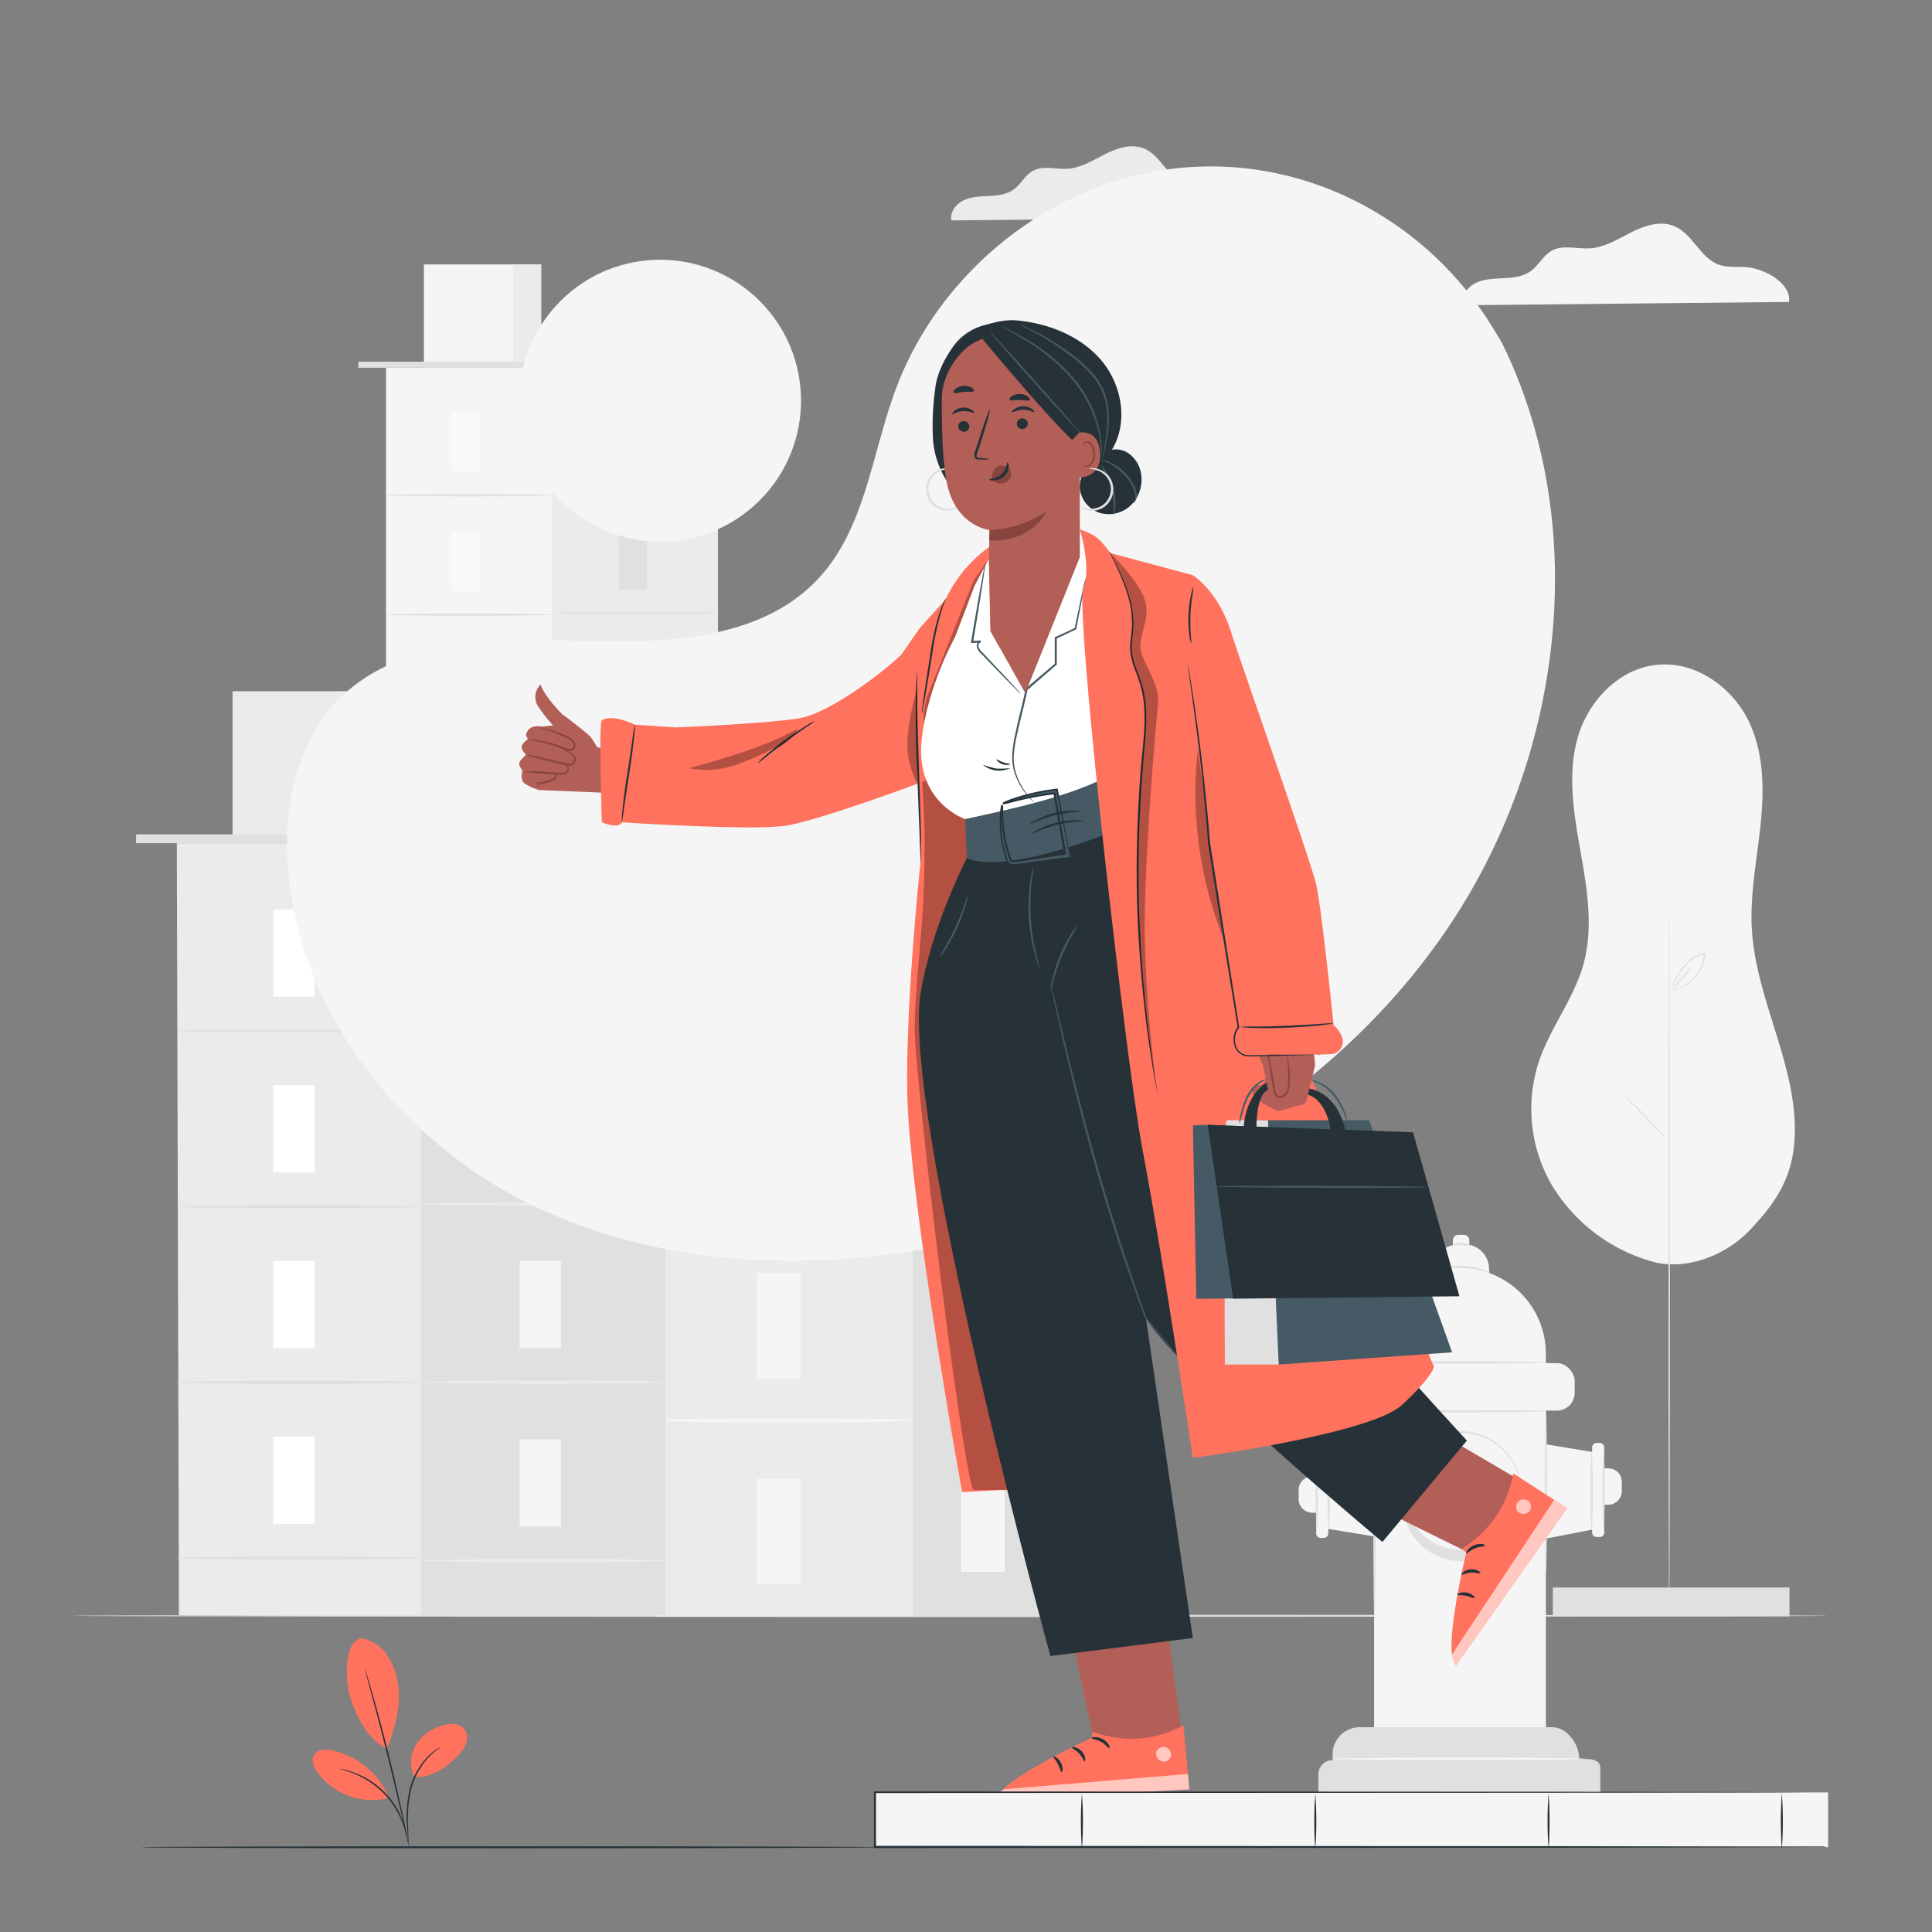 <svg xmlns="http://www.w3.org/2000/svg" viewBox="0 0 500 500"><rect x="0" y="0" width="500" height="500" fill="#808080" stroke="none"/><g id="background-complete"><path d="M382.61,125.31c.38-2.74-3.48-5-6.38-5.22a16.56,16.56,0,0,1-4.12-.35c-2.84-1-4-4.66-6.74-5.83-2.07-.87-4.45-.09-6.46.92s-4,2.28-6.23,2.42c-1.95.13-4.07-.6-5.77.36-1.27.71-1.94,2.17-3.11,3a7.41,7.41,0,0,1-4.06,1.11,11.31,11.31,0,0,0-4.19.68,3.3,3.3,0,0,0-2.1,3.36Z" style="fill:#ebebeb"></path><path d="M323.13,56.28c.58-4.27-5.45-7.79-10-8.16-2.16-.17-4.41.16-6.46-.56-4.44-1.54-6.21-7.28-10.54-9.11-3.24-1.36-7-.15-10.11,1.43s-6.25,3.57-9.75,3.8c-3.06.19-6.37-.94-9,.55-2,1.11-3,3.4-4.86,4.76s-4.14,1.6-6.36,1.72-4.53.14-6.56,1.07-3.7,3.07-3.28,5.26Z" style="fill:#ebebeb"></path><path d="M463,78.14c.64-4.69-6-8.56-11-9-2.38-.19-4.84.17-7.1-.61-4.87-1.7-6.82-8-11.58-10-3.56-1.5-7.65-.17-11.1,1.57s-6.86,3.92-10.71,4.17c-3.36.21-7-1-9.93.61-2.18,1.22-3.33,3.73-5.34,5.22s-4.54,1.76-7,1.89-5,.16-7.2,1.18S378,76.57,378.46,79Z" style="fill:#f5f5f5"></path><path d="M428.52,326.73a44.25,44.25,0,0,1-27.13-20.41,39.28,39.28,0,0,1-2.84-32.43c3-8.25,8.67-15.51,11.12-23.9,2.78-9.53,1.12-19.64-.59-29.38s-3.47-19.82-.86-29.4S419,172.66,429.57,172c9.78-.64,18.82,6.14,22.9,14.46s4.11,17.88,3.16,27-2.81,18.22-2.23,27.36c1.18,18.51,12.28,35.94,11,54.44-.68,9.63-4.67,15.8-11.5,23.05-5.9,6.24-15.69,10.35-24.36,8.44" style="fill:#f5f5f5"></path><path d="M432,418.44c-.1,0-.19-41-.19-91.57s.09-91.59.19-91.59.19,41,.19,91.59S432.08,418.44,432,418.44Z" style="fill:#e0e0e0"></path><path d="M431.45,294.73a14.31,14.31,0,0,1-1.69-1.49c-1-1-2.38-2.3-3.82-3.84s-2.77-2.9-3.73-3.9a14.28,14.28,0,0,1-1.5-1.66,13.41,13.41,0,0,1,1.69,1.49c1,.95,2.38,2.3,3.82,3.84s2.77,2.9,3.73,3.9A13.35,13.35,0,0,1,431.45,294.73Z" style="fill:#e0e0e0"></path><rect x="401.87" y="410.84" width="61.25" height="7.48" style="fill:#e0e0e0"></rect><path d="M432.55,256.36a12.22,12.22,0,0,0,3.74-1.56,10.32,10.32,0,0,0,4.64-7.8v-.16l.22.18a8,8,0,0,0-4.51,2.47,17.55,17.55,0,0,0-2.52,3.38c-.6,1-1,1.9-1.31,2.5a5,5,0,0,1-.47.93,5,5,0,0,1,.34-1,23.73,23.73,0,0,1,1.21-2.57,16.34,16.34,0,0,1,2.5-3.47,8.28,8.28,0,0,1,4.7-2.61l.23,0,0,.21V247a10.41,10.41,0,0,1-4.86,8,9.63,9.63,0,0,1-2.78,1.18,7.49,7.49,0,0,1-.82.15A1.25,1.25,0,0,1,432.55,256.36Z" style="fill:#e0e0e0"></path><path d="M432.55,256.36a25,25,0,0,1,2.57-3.19,23.42,23.42,0,0,1,2.85-3,23.37,23.37,0,0,1-2.56,3.19A23.87,23.87,0,0,1,432.55,256.36Z" style="fill:#e0e0e0"></path><path d="M473.11,418.17c0,.15-101.76.26-227.27.26s-227.29-.11-227.29-.26,101.74-.26,227.29-.26S473.11,418,473.11,418.17Z" style="fill:#e0e0e0"></path><polygon points="400.07 373.79 412.45 375.82 412.45 395.79 400.07 398.19 400.07 373.79" style="fill:#f5f5f5"></polygon><path d="M413.19,373.43H414a1.18,1.18,0,0,1,1.18,1.18v22a1.17,1.17,0,0,1-1.17,1.17h-.79a1.18,1.18,0,0,1-1.18-1.18v-22a1.17,1.17,0,0,1,1.17-1.17Z" style="fill:#f5f5f5"></path><path d="M414.52,380h1.69a3.52,3.52,0,0,1,3.52,3.52v2.38a3.52,3.52,0,0,1-3.52,3.52h-1.69a0,0,0,0,1,0,0V380a0,0,0,0,1,0,0Z" style="fill:#f5f5f5"></path><path d="M411.92,395.87c-.17,0-.31-4.48-.31-10s.14-10,.31-10,.31,4.47.31,10S412.09,395.87,411.92,395.87Z" style="fill:#e0e0e0"></path><path d="M415,396c-.17,0-.31-4.48-.31-10s.14-10,.31-10,.3,4.48.3,10S415.16,396,415,396Z" style="fill:#e0e0e0"></path><path d="M355.62,451.7V350.35a22.22,22.22,0,0,1,22.22-22.22h0a22.22,22.22,0,0,1,22.23,22.22V451.7Z" style="fill:#f5f5f5"></path><rect x="348.62" y="352.77" width="58.9" height="12.29" rx="4.59" style="fill:#f5f5f5"></rect><path d="M371,329.73l0-.88a6.37,6.37,0,0,1,6-6.73l1.73-.08a6.37,6.37,0,0,1,6.63,6.09l.08,1.52Z" style="fill:#f5f5f5"></path><path d="M377.47,319.57h1.35a1.44,1.44,0,0,1,1.44,1.44v2.12a0,0,0,0,1,0,0H376a0,0,0,0,1,0,0V321A1.44,1.44,0,0,1,377.47,319.57Z" style="fill:#f5f5f5"></path><path d="M400.07,352.58c0,.17-9.93.31-22.18.31s-22.18-.14-22.18-.31,9.93-.31,22.18-.31S400.07,352.41,400.07,352.58Z" style="fill:#e0e0e0"></path><path d="M371.6,330.56c0,.09-1.28.62-3.27,1.7a22.62,22.62,0,0,0-6.83,5.5,19.58,19.58,0,0,0-3.64,7.93c-.48,2.21-.38,3.64-.49,3.64a2.82,2.82,0,0,1-.13-1,12.64,12.64,0,0,1,.19-2.73,18.45,18.45,0,0,1,3.59-8.23,20.66,20.66,0,0,1,7.11-5.5,23,23,0,0,1,2.51-1.05A3,3,0,0,1,371.6,330.56Z" style="fill:#fafafa"></path><path d="M385.36,329.27c-.06.22-3.21-1-7.26-1.12s-7.2,1.28-7.26,1.06a6.11,6.11,0,0,1,2-.88,16.59,16.59,0,0,1,5.25-.79,18.18,18.18,0,0,1,5.24.86A6.54,6.54,0,0,1,385.36,329.27Z" style="fill:#e0e0e0"></path><path d="M380.7,322.43a16.63,16.63,0,0,1-2.39-.16c-1.29,0-2.33.21-2.39,0s1-.7,2.41-.66S380.77,322.28,380.7,322.43Z" style="fill:#e0e0e0"></path><path d="M393.6,388.65a15.36,15.36,0,1,1-15.35-15.35A15.35,15.35,0,0,1,393.6,388.65Z" style="fill:#e0e0e0"></path><circle cx="378.25" cy="385.99" r="15.36" transform="translate(-43.24 724.23) rotate(-84.33)" style="fill:#f5f5f5"></circle><path d="M393.6,386a27.19,27.19,0,0,0-.59-3.72,15.39,15.39,0,0,0-5.6-8.31,15,15,0,0,0-6.38-2.8,15.2,15.2,0,0,0-7.92.67,15.15,15.15,0,0,0-7,5.26,15,15,0,0,0,0,17.8,14.2,14.2,0,0,0,3.18,3.2,14.42,14.42,0,0,0,3.81,2.06,15.2,15.2,0,0,0,7.92.67,15,15,0,0,0,6.38-2.8,15.36,15.36,0,0,0,5.6-8.31,27.19,27.19,0,0,0,.59-3.72,5.67,5.67,0,0,1,0,1,6.87,6.87,0,0,1-.1,1.19,10.11,10.11,0,0,1-.28,1.61,15.28,15.28,0,0,1-5.57,8.6,15.46,15.46,0,0,1-14.75,2.31,15.71,15.71,0,0,1-7.29-5.43,15.56,15.56,0,0,1,0-18.52,15.62,15.62,0,0,1,7.28-5.43,15.54,15.54,0,0,1,8.21-.64,15.45,15.45,0,0,1,12.11,11.55,10.31,10.31,0,0,1,.28,1.61,7,7,0,0,1,.1,1.19A5.67,5.67,0,0,1,393.6,386Z" style="fill:#e0e0e0"></path><path d="M384.55,382.76a7.08,7.08,0,1,1-9.54-3.07A7.08,7.08,0,0,1,384.55,382.76Z" style="fill:#e0e0e0"></path><path d="M383.09,386a4.84,4.84,0,1,1-4.84-4.84A4.84,4.84,0,0,1,383.09,386Z" style="fill:#f5f5f5"></path><path d="M383.09,386c-.06,0-.06-.43-.27-1.15a4.83,4.83,0,0,0-1.78-2.52,4.58,4.58,0,1,0,0,7.34,4.83,4.83,0,0,0,1.78-2.52c.21-.72.21-1.15.27-1.15a2.63,2.63,0,0,1,0,1.21,4.84,4.84,0,0,1-1.74,2.81,5,5,0,0,1-4.81.79,5.1,5.1,0,0,1,0-9.62,5,5,0,0,1,4.81.79,4.87,4.87,0,0,1,1.74,2.81A2.63,2.63,0,0,1,383.09,386Z" style="fill:#e0e0e0"></path><path d="M400.07,365.22c0,.17-10,.31-22.41.31s-22.41-.14-22.41-.31,10-.31,22.41-.31S400.07,365.05,400.07,365.22Z" style="fill:#e0e0e0"></path><path d="M355.25,354.16c0,.1-.59.11-1.45.39a5.44,5.44,0,0,0-3.86,5.24c0,.91.15,1.47.05,1.5s-.39-.5-.49-1.48a5.29,5.29,0,0,1,4.19-5.68C354.66,353.94,355.26,354.09,355.25,354.16Z" style="fill:#fafafa"></path><path d="M371.14,374.37c.05.09-1,.62-2.4,1.88a13.11,13.11,0,0,0-3.92,13.26c.47,1.81,1.08,2.83,1,2.88s-.22-.21-.49-.67a10.56,10.56,0,0,1-.91-2.09,12.64,12.64,0,0,1,4.05-13.71,10.55,10.55,0,0,1,1.9-1.25C370.84,374.43,371.12,374.33,371.14,374.37Z" style="fill:#fafafa"></path><path d="M400.07,407c-.17,0-.31-9.41-.31-21s.14-21,.31-21,.31,9.41.31,21S400.24,407,400.07,407Z" style="fill:#e0e0e0"></path><path d="M341.19,464.13v-4.92a3.69,3.69,0,0,1,3.69-3.68h0V454a7,7,0,0,1,7-7h49.82c3.87,0,7,4.38,7,8.25h1.77c2,0,3.69.41,3.69,2.45v6.49Z" style="fill:#e0e0e0"></path><path d="M410.44,455.19c0,.17-14.72.31-32.87.31s-32.87-.14-32.87-.31,14.71-.31,32.87-.31S410.44,455,410.44,455.19Z" style="fill:#f5f5f5"></path><polygon points="355.71 397.64 343.32 395.61 343.32 375.65 355.71 373.25 355.71 397.64" style="fill:#f5f5f5"></polygon><path d="M341.8,373.61h.79a1.17,1.17,0,0,1,1.17,1.17v22a1.17,1.17,0,0,1-1.17,1.17h-.79a1.17,1.17,0,0,1-1.17-1.17v-22A1.18,1.18,0,0,1,341.8,373.61Z" transform="translate(684.39 771.62) rotate(180)" style="fill:#f5f5f5"></path><path d="M336,382h1.69a3.52,3.52,0,0,1,3.52,3.52v2.38a3.52,3.52,0,0,1-3.52,3.52H336a0,0,0,0,1,0,0V382A0,0,0,0,1,336,382Z" transform="translate(677.3 773.49) rotate(180)" style="fill:#f5f5f5"></path><path d="M343.86,375.57c.17,0,.31,4.47.31,10s-.14,10-.31,10-.31-4.48-.31-10S343.69,375.57,343.86,375.57Z" style="fill:#e0e0e0"></path><path d="M340.79,375.43c.17,0,.31,4.48.31,10s-.14,10-.31,10-.31-4.47-.31-10S340.62,375.43,340.79,375.43Z" style="fill:#e0e0e0"></path><path d="M355.71,419.43c-.17,0-.31-11.9-.31-26.58s.14-26.59.31-26.59.31,11.9.31,26.59S355.88,419.43,355.71,419.43Z" style="fill:#e0e0e0"></path><rect x="99.9" y="95.17" width="85.91" height="272.26" style="fill:#f5f5f5"></rect><rect x="142.85" y="95.17" width="42.95" height="271.51" style="fill:#ebebeb"></rect><rect x="109.71" y="68.44" width="30.34" height="26.73" style="fill:#f5f5f5"></rect><rect x="132.82" y="68.44" width="7.23" height="26.73" style="fill:#ebebeb"></rect><polyline points="92.74 95.17 92.74 93.61 188.32 93.61 188.32 95.17" style="fill:#e0e0e0"></polyline><rect x="116.86" y="106.83" width="7.27" height="15.33" style="fill:#fafafa"></rect><path d="M142.85,128.18c0,.16-9.61.29-21.47.29s-21.48-.13-21.48-.29,9.62-.29,21.48-.29S142.85,128,142.85,128.18Z" style="fill:#e0e0e0"></path><rect x="160.19" y="106.83" width="7.27" height="15.33" style="fill:#e0e0e0"></rect><path d="M186.18,128.18c0,.16-9.61.29-21.47.29s-21.48-.13-21.48-.29,9.61-.29,21.48-.29S186.18,128,186.18,128.18Z" style="fill:#e0e0e0"></path><rect x="160.19" y="137.27" width="7.27" height="15.33" style="fill:#e0e0e0"></rect><path d="M186.18,158.62c0,.16-9.61.29-21.47.29s-21.48-.13-21.48-.29,9.61-.29,21.48-.29S186.18,158.46,186.18,158.62Z" style="fill:#e0e0e0"></path><rect x="160.19" y="168.63" width="7.27" height="15.33" style="fill:#e0e0e0"></rect><path d="M186.18,190c0,.16-9.61.29-21.47.29s-21.48-.13-21.48-.29,9.61-.29,21.48-.29S186.18,189.82,186.18,190Z" style="fill:#e0e0e0"></path><rect x="160.19" y="199.99" width="7.27" height="15.33" style="fill:#e0e0e0"></rect><path d="M186.18,221.34c0,.16-9.61.3-21.47.3s-21.48-.14-21.48-.3,9.61-.29,21.48-.29S186.18,221.18,186.18,221.34Z" style="fill:#e0e0e0"></path><rect x="160.19" y="230.46" width="7.27" height="15.33" style="fill:#e0e0e0"></rect><path d="M186.18,251.81c0,.16-9.61.29-21.47.29s-21.48-.13-21.48-.29,9.61-.3,21.48-.3S186.18,251.64,186.18,251.81Z" style="fill:#e0e0e0"></path><rect x="160.19" y="261.04" width="7.27" height="15.33" style="fill:#e0e0e0"></rect><rect x="160.19" y="292.03" width="7.27" height="15.33" style="fill:#e0e0e0"></rect><path d="M186.18,282.39c0,.16-9.61.29-21.47.29s-21.48-.13-21.48-.29,9.61-.29,21.48-.29S186.18,282.23,186.18,282.39Z" style="fill:#e0e0e0"></path><rect x="116.86" y="137.74" width="7.27" height="15.33" style="fill:#fafafa"></rect><path d="M142.85,159.09c0,.16-9.61.29-21.47.29s-21.48-.13-21.48-.29,9.62-.3,21.48-.3S142.85,158.92,142.85,159.09Z" style="fill:#e0e0e0"></path><rect x="116.86" y="168.64" width="7.27" height="15.33" style="fill:#fafafa"></rect><path d="M142.85,190c0,.16-9.61.3-21.47.3s-21.48-.14-21.48-.3,9.62-.29,21.48-.29S142.85,189.83,142.85,190Z" style="fill:#e0e0e0"></path><rect x="116.86" y="199.55" width="7.27" height="15.33" style="fill:#fafafa"></rect><path d="M142.85,220.9c0,.16-9.61.29-21.47.29s-21.48-.13-21.48-.29,9.62-.29,21.48-.29S142.85,220.74,142.85,220.9Z" style="fill:#e0e0e0"></path><rect x="116.86" y="230.46" width="7.27" height="15.33" style="fill:#fafafa"></rect><path d="M142.85,251.81c0,.16-9.61.29-21.47.29S99.9,252,99.9,251.81s9.62-.3,21.48-.3S142.85,251.64,142.85,251.81Z" style="fill:#e0e0e0"></path><rect x="116.86" y="261.36" width="7.27" height="15.33" style="fill:#fafafa"></rect><path d="M142.85,282.71c0,.16-9.61.29-21.47.29s-21.48-.13-21.48-.29,9.62-.29,21.48-.29S142.85,282.55,142.85,282.71Z" style="fill:#e0e0e0"></path><rect x="116.86" y="292.27" width="7.27" height="15.33" style="fill:#fafafa"></rect><rect x="169.61" y="253.03" width="125.41" height="165.42" style="fill:#ebebeb"></rect><rect x="236.22" y="253.03" width="58.8" height="165.42" style="fill:#e0e0e0"></rect><rect x="195.91" y="275.42" width="11.28" height="27.4" style="fill:#f5f5f5"></rect><rect x="195.91" y="382.65" width="11.28" height="27.4" style="fill:#f5f5f5"></rect><path d="M236.22,313.57c0,.31-14.91.56-33.3.56s-33.31-.25-33.31-.56,14.91-.56,33.31-.56S236.22,313.26,236.22,313.57Z" style="fill:#f5f5f5"></path><rect x="195.91" y="329.44" width="11.28" height="27.4" style="fill:#f5f5f5"></rect><path d="M236.22,367.59c0,.31-14.91.56-33.3.56s-33.31-.25-33.31-.56,14.91-.56,33.31-.56S236.22,367.28,236.22,367.59Z" style="fill:#f5f5f5"></path><rect x="248.71" y="275.42" width="11.28" height="27.4" style="fill:#f5f5f5"></rect><rect x="273.18" y="275.42" width="11.28" height="27.4" style="fill:#f5f5f5"></rect><rect x="248.71" y="327.41" width="11.28" height="27.4" style="fill:#f5f5f5"></rect><rect x="273.18" y="327.41" width="11.28" height="27.4" style="fill:#f5f5f5"></rect><rect x="248.71" y="379.39" width="11.28" height="27.4" style="fill:#f5f5f5"></rect><rect x="273.18" y="379.39" width="11.28" height="27.4" style="fill:#f5f5f5"></rect><rect x="160.19" y="247.27" width="144.27" height="5.96" style="fill:#e0e0e0"></rect><path d="M295.9,253.79c0,.31-28,.56-62.6.56s-62.61-.25-62.61-.56,28-.55,62.61-.55S295.9,253.49,295.9,253.79Z" style="fill:#ebebeb"></path><polygon points="172.72 418.01 46.31 418.01 45.76 218.22 172.17 218.22 172.72 418.01" style="fill:#ebebeb"></polygon><rect x="108.96" y="218.22" width="63.21" height="199.79" style="fill:#e0e0e0"></rect><rect x="60.19" y="178.89" width="44.64" height="39.33" style="fill:#ebebeb"></rect><rect x="94.19" y="178.89" width="10.64" height="39.33" style="fill:#e0e0e0"></rect><rect x="35.22" y="215.93" width="140.65" height="2.29" style="fill:#e0e0e0"></rect><rect x="70.71" y="235.38" width="10.7" height="22.56" style="fill:#fff"></rect><path d="M109,266.8c0,.23-14.15.43-31.6.43s-31.6-.2-31.6-.43,14.14-.43,31.6-.43S109,266.56,109,266.8Z" style="fill:#e0e0e0"></path><rect x="134.47" y="235.38" width="10.7" height="22.56" style="fill:#f5f5f5"></rect><path d="M172.72,266.8c0,.23-14.15.43-31.6.43s-31.61-.2-31.61-.43,14.15-.43,31.61-.43S172.72,266.56,172.72,266.8Z" style="fill:#ebebeb"></path><rect x="134.47" y="280.17" width="10.7" height="22.56" style="fill:#f5f5f5"></rect><path d="M172.72,311.59c0,.24-14.15.43-31.6.43s-31.61-.19-31.61-.43,14.15-.43,31.61-.43S172.72,311.35,172.72,311.59Z" style="fill:#ebebeb"></path><rect x="134.47" y="326.32" width="10.7" height="22.56" style="fill:#f5f5f5"></rect><path d="M172.72,357.74c0,.24-14.15.43-31.6.43s-31.61-.19-31.61-.43,14.15-.43,31.61-.43S172.72,357.5,172.72,357.74Z" style="fill:#ebebeb"></path><rect x="134.47" y="372.47" width="10.7" height="22.56" style="fill:#f5f5f5"></rect><path d="M172.72,403.89c0,.23-14.15.43-31.6.43s-31.61-.2-31.61-.43,14.15-.43,31.61-.43S172.72,403.65,172.72,403.89Z" style="fill:#ebebeb"></path><rect x="70.71" y="280.86" width="10.7" height="22.56" style="fill:#fff"></rect><path d="M109,312.28c0,.23-14.15.43-31.6.43s-31.6-.2-31.6-.43,14.14-.44,31.6-.44S109,312,109,312.28Z" style="fill:#e0e0e0"></path><rect x="70.71" y="326.34" width="10.7" height="22.56" style="fill:#fff"></rect><path d="M109,357.76c0,.23-14.15.43-31.6.43s-31.6-.2-31.6-.43,14.14-.44,31.6-.44S109,357.52,109,357.76Z" style="fill:#e0e0e0"></path><rect x="70.71" y="371.82" width="10.7" height="22.56" style="fill:#fff"></rect><path d="M109,403.23c0,.24-14.15.44-31.6.44s-31.6-.2-31.6-.44,14.14-.43,31.6-.43S109,403,109,403.23Z" style="fill:#e0e0e0"></path></g><g id="background-simple"><path d="M388.52,88.37l-2-3.25c-16.62-27.38-46.66-43.88-78.33-41.88a84.22,84.22,0,0,0-12.13,1.66c-28.8,6.17-53.86,27.95-64.24,55.84-6.11,16.4-7.82,35.29-19.41,48.31-15.09,16.94-40.7,17.47-63.22,16.77s-48.15-.1-63.16,16.91c-9.4,10.65-12.39,25.8-11.63,40.07,2,37.78,28.33,71.55,61.8,88.34s72.89,18.3,109.53,10.91c51.32-10.35,100.13-38.76,129.47-82.64S412,135.74,388.52,88.37Z" style="fill:#f5f5f5"></path><circle cx="170.83" cy="103.69" r="36.47" transform="translate(-23.28 151.17) rotate(-45)" style="fill:#f5f5f5"></circle></g><g id="Character"><path d="M265.94,84a18.45,18.45,0,0,0-6.25.36,18.75,18.75,0,0,0-5.57,2.86,4.52,4.52,0,0,1,1.33-1.34,12.19,12.19,0,0,1,4.11-2,11.85,11.85,0,0,1,4.55-.34A4.41,4.41,0,0,1,265.94,84Z" style="fill:#455a64"></path><path d="M145.81,185.15s-4.86-4.75-5.9-8a4.45,4.45,0,0,0-.35,6.06,39.73,39.73,0,0,0,3.57,4.54l-3,.3s-3.44-.83-4,2.24l.46,1s-1.61,1.22-1.61,2,1.15,2.09,1.15,2.09-1.77,1.42-1.77,2.24a3.41,3.41,0,0,0,.82,1.77s-.59,2.36.48,3.3a13.58,13.58,0,0,0,3.89,1.77l17,.71-.47-11.44-1.53-.35s-.94-1.65-1.65-2.59-7.07-5.74-7.07-5.74" style="fill:#b25f57"></path><path d="M136.6,191.34a2.71,2.71,0,0,1,.94,0,25.44,25.44,0,0,1,2.54.35,30.85,30.85,0,0,1,3.69.94c.68.22,1.39.47,2.12.76s1.49.67,2.08.38.57-1.22.17-1.72a4.29,4.29,0,0,0-1.73-1.17c-1.28-.61-2.46-1.08-3.47-1.45-2-.74-3.31-1.07-3.29-1.15a3.35,3.35,0,0,1,.93.13c.59.13,1.44.34,2.48.67a32.82,32.82,0,0,1,3.55,1.36,4.75,4.75,0,0,1,1.94,1.3,2,2,0,0,1,.39,1.28,1.39,1.39,0,0,1-.73,1.21,1.9,1.9,0,0,1-1.38.06,9.87,9.87,0,0,1-1.13-.43c-.71-.29-1.41-.55-2.08-.78-1.34-.45-2.57-.79-3.62-1C137.91,191.58,136.59,191.42,136.6,191.34Z" style="fill:#884540"></path><path d="M146.16,194.28s.25,0,.68.12a3.39,3.39,0,0,1,1.66.95,2.08,2.08,0,0,1,.5,1.3,1.44,1.44,0,0,1-.89,1.38,3,3,0,0,1-1.75,0l-1.7-.4c-2.34-.55-4.44-1.09-5.95-1.5a12.11,12.11,0,0,1-2.43-.77,13.23,13.23,0,0,1,2.51.41c1.54.32,3.66.8,6,1.36,1.15.22,2.31.73,3.15.43a1,1,0,0,0,.64-.93,1.74,1.74,0,0,0-.35-1.07,3.64,3.64,0,0,0-1.45-1C146.37,194.41,146.14,194.31,146.16,194.28Z" style="fill:#884540"></path><path d="M146.13,198.15s.2-.17.57,0a1,1,0,0,1,.46.52,1.1,1.1,0,0,1-.09.94,1.79,1.79,0,0,1-.85.72,3.11,3.11,0,0,1-1.22.17c-.83,0-1.71-.09-2.65-.15a43.41,43.41,0,0,1-6.74-.73,44.79,44.79,0,0,1,6.78.21c1.82,0,3.73.61,4.37-.41a.81.81,0,0,0-.17-1.1C146.34,198.14,146.14,198.2,146.13,198.15Z" style="fill:#884540"></path><path d="M143.18,200.18s.09-.13.33-.1a.75.75,0,0,1,.58.74,1.32,1.32,0,0,1-.79,1.12,11.48,11.48,0,0,1-1.43.55,5.79,5.79,0,0,1-2.68.33l.17-.29a1,1,0,0,1,0,1c-.13.2-.26.24-.28.22s0-.13.09-.3a.86.86,0,0,0-.12-.69l-.25-.31.42,0a7.61,7.61,0,0,0,2.49-.46c.49-.16,1-.31,1.37-.47a1,1,0,0,0,.64-.71.54.54,0,0,0-.27-.53C143.31,200.2,143.2,200.22,143.18,200.18Z" style="fill:#884540"></path><path d="M256.36,141.29l-.83.62a34.83,34.83,0,0,0-10,11.61l-.88,1.67s-5.55,6.17-6.75,7.52.33,60.41.33,60.41-4.63,43.13-3.18,65.66C237.15,321,249,386.16,249,386.16l9.92-.54h19.45L257.14,149.81Z" style="fill:#FF725E"></path><g style="opacity:0.3"><path d="M238.76,204a245.75,245.75,0,0,1,.06,31.18c-.63,10.24-1.9,20.44-2.11,30.7S248.32,376,251.86,385.59h23.6L256.57,217l-3.43-16.06,1.7-48.13,1.06-8.17-3.9,5.51-12.14,30.36a62.84,62.84,0,0,0-1.6,11.77C238.27,197.2,238.76,204,238.76,204Z"></path></g><path d="M155.75,186.37c-.85.46,0,26.44,0,26.44s4.26,1.86,5.2,0c0,0,34.34,2.3,42.76.83,9.52-1.67,36.15-11.7,36.15-11.7l-1.93-39.23-4.67,6.69c-3.55,3.55-18,15.08-26.48,16.5s-31.89,2.36-31.89,2.36l-10.63-.71S158.82,184.72,155.75,186.37Z" style="fill:#FF725E"></path><path d="M237.37,173.55a1.65,1.65,0,0,1,0,.51l0,1.44c0,1.25,0,3.07,0,5.31,0,4.48.21,10.67.44,17.51s.45,13,.53,17.53c0,2.24,0,4.06,0,5.32,0,.57,0,1.05,0,1.44a2.1,2.1,0,0,1-.05.51,1.77,1.77,0,0,1-.06-.51c0-.39,0-.86-.06-1.44,0-1.33-.11-3.13-.19-5.31-.18-4.56-.42-10.71-.68-17.52s-.37-13-.29-17.53c0-2.25.11-4.07.19-5.32l.12-1.44A2,2,0,0,1,237.37,173.55Z" style="fill:#263238"></path><path d="M164.26,187.55a4,4,0,0,1,0,1c0,.64-.1,1.58-.21,2.72-.22,2.3-.66,5.46-1.2,8.94s-1,6.62-1.35,8.9a35,35,0,0,1-.56,3.69,3.47,3.47,0,0,1,0-1c0-.65.1-1.58.21-2.73.22-2.3.65-5.46,1.2-8.93s1-6.62,1.34-8.9A33.07,33.07,0,0,1,164.26,187.55Z" style="fill:#263238"></path><path d="M210.93,186.58a17.94,17.94,0,0,1-2.2,1.58c-1.37.94-3.27,2.25-5.32,3.75s-3.86,2.91-5.17,4a15.41,15.41,0,0,1-2.17,1.61,12.75,12.75,0,0,1,1.94-1.9c1.25-1.1,3-2.57,5.1-4.08s4-2.78,5.42-3.64A12.27,12.27,0,0,1,210.93,186.58Z" style="fill:#263238"></path><path d="M238.55,184.67a6,6,0,0,1,.09-1.2c.12-.87.27-2,.44-3.24.39-2.74,1-6.51,1.63-10.67A66.39,66.39,0,0,1,243,159a25.26,25.26,0,0,1,1.21-3.05,5,5,0,0,1,.59-1.05c.09,0-.67,1.57-1.45,4.21a80.74,80.74,0,0,0-2.14,10.54c-.67,4.16-1.3,7.93-1.79,10.65-.23,1.27-.44,2.35-.6,3.22A4.75,4.75,0,0,1,238.55,184.67Z" style="fill:#263238"></path><g style="opacity:0.3"><path d="M237.37,178.14a64.77,64.77,0,0,0-2.43,12.37,21.69,21.69,0,0,0,2.41,12.21q0-12.22,0-24.45"></path></g><g style="opacity:0.3"><path d="M202.32,192.45a69.52,69.52,0,0,1-11.5,5.38,23.66,23.66,0,0,1-12.52,1c9.67-2.71,19.43-5.46,28.24-10.26a12.35,12.35,0,0,1-6.69,5.58"></path></g><polygon points="392.65 382.68 369.24 368.95 353.63 388.78 380.94 402.24 389.76 398.52 392.65 382.68" style="fill:#b25f57"></polygon><path d="M378.27,400.9l1.2.87s-6.38,26.3-2.66,29.29l28.77-40.74-13.95-9C390.16,389.34,386,395.9,378.27,400.9Z" style="fill:#FF725E"></path><g style="opacity:0.6"><path d="M393.05,388.48a2,2,0,0,1,2.71.19,2,2,0,0,1-.16,2.69,2.15,2.15,0,0,1-2.87-.21,2,2,0,0,1,.48-2.78" style="fill:#fff"></path></g><g style="opacity:0.6"><path d="M405.58,390.32l-3.35-2.17L375.88,428s-.49,2.37.93,3.07Z" style="fill:#fff"></path></g><path d="M379.48,402c.21.13,1-.8,2.33-1.32s2.54-.46,2.59-.7-1.31-.75-2.91-.09S379.27,401.9,379.48,402Z" style="fill:#263238"></path><path d="M378.23,407.51c.16.18,1.11-.44,2.43-.52s2.35.35,2.48.15-.91-1.13-2.55-1S378.05,407.37,378.23,407.51Z" style="fill:#263238"></path><path d="M381.63,413.55c.17-.15-.62-1.13-2.07-1.39s-2.55.37-2.44.57,1.1,0,2.28.27S381.48,413.73,381.63,413.55Z" style="fill:#263238"></path><polygon points="305.82 448.22 302.13 421.33 276.9 421.33 283.21 451.11 291.58 455.74 305.82 448.22" style="fill:#b25f57"></polygon><path d="M282.61,448.19l.07,1.48s-24.62,11.25-24.66,16l49.8-2.6-1.54-16.54C299.06,450.38,291.33,451.17,282.61,448.19Z" style="fill:#FF725E"></path><g style="opacity:0.6"><path d="M301.51,452.12a2,2,0,0,1,1.53,2.25,1.94,1.94,0,0,1-2.21,1.53,2.14,2.14,0,0,1-1.61-2.38,2,2,0,0,1,2.48-1.34" style="fill:#fff"></path></g><g style="opacity:0.6"><path d="M307.82,463.1l-.37-4-47.6,3.95s-2.17,1.08-1.83,2.63Z" style="fill:#fff"></path></g><path d="M282.51,449.82c0,.24,1.24.29,2.48,1s1.93,1.7,2.15,1.6-.22-1.5-1.73-2.34S282.44,449.6,282.51,449.82Z" style="fill:#263238"></path><path d="M277.4,452.25c0,.24,1,.6,1.91,1.58s1.17,2.06,1.41,2,.33-1.41-.79-2.61S277.39,452,277.4,452.25Z" style="fill:#263238"></path><path d="M274.76,458.66c.22,0,.49-1.2-.2-2.5s-1.86-1.77-1.95-1.56.65.88,1.2,2S274.51,458.64,274.76,458.66Z" style="fill:#263238"></path><path d="M250.19,222.12s-9.14,17.62-11.93,34.9c-5,31.18,33.59,171.57,33.59,171.57l36.85-4.67L287.43,278.84l-13.95-59.39Z" style="fill:#263238"></path><path d="M258,227c0,1.63,30.42,100.55,38.6,114.19s61.17,57.87,61.17,57.87l21.86-26.24s-43.09-46.56-48.54-57.47S316,233.09,294.69,209.09Z" style="fill:#263238"></path><path d="M305.82,352.2s-.07-.05-.18-.17l-.49-.55-1.87-2.14-6.84-8,0,0v0c-3.34-8.85-7.79-21.66-12-36.09-4-13.9-7.17-26.62-9.32-35.86-1.07-4.61-1.9-8.36-2.46-10.95-.27-1.26-.48-2.26-.63-3l-.15-.78a.93.93,0,0,1,0-.27s0,.08.08.25l.2.77c.18.72.42,1.71.73,3,.63,2.61,1.52,6.33,2.62,10.91,2.24,9.21,5.42,21.91,9.46,35.79,4.18,14.42,8.57,27.24,11.81,36.12l0-.06,6.71,8.11,1.8,2.21.45.57A1.11,1.11,0,0,1,305.82,352.2Z" style="fill:#455a64"></path><path d="M278.93,239.37a22.63,22.63,0,0,1-1.33,2.41,53,53,0,0,0-2.9,5.95,53.65,53.65,0,0,0-2.11,6.27,21.08,21.08,0,0,1-.74,2.66,11.1,11.1,0,0,1,.39-2.74,38.21,38.21,0,0,1,5-12.33A11.38,11.38,0,0,1,278.93,239.37Z" style="fill:#455a64"></path><path d="M250.43,231.67a9.94,9.94,0,0,1-.53,2.54,40.47,40.47,0,0,1-2.15,5.89,41.68,41.68,0,0,1-3,5.49,10.77,10.77,0,0,1-1.57,2.07,15.53,15.53,0,0,1,1.25-2.26c.8-1.38,1.86-3.31,2.86-5.52a61.21,61.21,0,0,0,2.28-5.78A18.63,18.63,0,0,1,250.43,231.67Z" style="fill:#455a64"></path><path d="M269.09,250.62a3.88,3.88,0,0,1-.42-1c-.24-.63-.54-1.56-.86-2.73a46.14,46.14,0,0,1-1.18-18.71c.18-1.2.36-2.16.52-2.81a3.6,3.6,0,0,1,.29-1c.08,0-.19,1.48-.44,3.86a56.62,56.62,0,0,0-.22,9.34,57.51,57.51,0,0,0,1.38,9.24C268.72,249.17,269.17,250.59,269.09,250.62Z" style="fill:#455a64"></path><path d="M249.8,212s-13.09-4.38-11.25-20.75c1.56-13.84,8.6-26.33,8.6-26.33l5.06-13.29,3.69-7c-.06,0,.43,18.71.43,18.71l9,16.05,7.45-18.6,6.67-16.63v-7.2l3.49,6.12v22.16s9.81,22.16,10.76,30.07S249.8,212,249.8,212Z" style="fill:#fff"></path><path d="M281,149.61a6.46,6.46,0,0,1-.13.93l-.48,2.64c-.45,2.35-1.09,5.61-1.86,9.57l0,.1-.09.05-5.09,2.4.14-.21c0,2.12,0,4.41,0,6.81V172l-.09.08-5.88,5.07c-.57.49-1.14,1-1.66,1.43l.08-.15c-.92,4.31-2,8.3-2.8,12a33.82,33.82,0,0,0-.78,5.23,13.65,13.65,0,0,0,.61,4.51,17.26,17.26,0,0,0,3.17,5.76c.49.61.9,1.05,1.18,1.35a3.83,3.83,0,0,1,.42.48,2.9,2.9,0,0,1-.49-.41A14.85,14.85,0,0,1,266,206a16.61,16.61,0,0,1-3.36-5.78,13.39,13.39,0,0,1-.69-4.62,32.38,32.38,0,0,1,.74-5.31c.73-3.7,1.84-7.72,2.75-12l0-.09.07-.06,1.66-1.43,5.89-5-.09.19c0-2.4,0-4.69,0-6.81v-.15l.13-.07,5.11-2.35-.11.15c.84-3.95,1.53-7.2,2-9.53.25-1.09.44-2,.59-2.62A4.91,4.91,0,0,1,281,149.61Z" style="fill:#455a64"></path><path d="M264.14,179.57a7.24,7.24,0,0,1-1-.95l-2.73-2.75-4.05-4.16q-1.14-1.2-2.4-2.49a4.1,4.1,0,0,1-1.11-1.6,1.66,1.66,0,0,1,.08-1.1,1.22,1.22,0,0,1,.91-.74l0,.52-2.17.11-.32,0,0-.32,0-.21c.95-5.63,1.83-10.73,2.5-14.41.33-1.77.61-3.24.81-4.36a11.32,11.32,0,0,1,.37-1.58,8.43,8.43,0,0,1-.17,1.62c-.16,1.12-.38,2.6-.65,4.38-.57,3.7-1.4,8.8-2.34,14.44l0,.2-.27-.3,2.17-.11.05.52c-.44,0-.72.71-.57,1.18a3.69,3.69,0,0,0,1,1.39l2.38,2.52,4,4.24,2.62,2.86A9.42,9.42,0,0,1,264.14,179.57Z" style="fill:#455a64"></path><path d="M261.45,198.79a6.63,6.63,0,0,1-7.1-.88,25,25,0,0,0,3.49,1A23.94,23.94,0,0,0,261.45,198.79Z" style="fill:#263238"></path><path d="M261.42,197.77c0,.13-.9.38-2,0s-1.61-1.16-1.5-1.24.75.42,1.68.75S261.4,197.62,261.42,197.77Z" style="fill:#263238"></path><path d="M285.28,93.58C280.12,87.28,272,83.91,263.94,83c-3.4-.4-5.58.18-8.89,1.08a14.47,14.47,0,0,0-8.27,5.47c-2.34,3.32-4.31,7-4.75,11.1a68,68,0,0,0-.6,12.51,22.9,22.9,0,0,0,3.9,11.75l10.61,1.84c5.86.2,11.8.39,17.51-.94s11.25-4.41,14.31-9.41C292,109.41,290.43,99.89,285.28,93.58Z" style="fill:#263238"></path><path d="M248.54,130.84s-.17.26-.63.56a5.34,5.34,0,0,1-2.19.74,5.69,5.69,0,0,1-3.37-.69,5.64,5.64,0,0,1-2-7.55,5.65,5.65,0,0,1,2.57-2.29,5.15,5.15,0,0,1,2.26-.46,1.58,1.58,0,0,1,.82.16,7.89,7.89,0,0,0-2.89.71,5.41,5.41,0,0,0-2.25,2.17,5,5,0,0,0-.39,3.73,5.07,5.07,0,0,0,2.21,3,5.51,5.51,0,0,0,3.05.74A7.92,7.92,0,0,0,248.54,130.84Z" style="fill:#e0e0e0"></path><path d="M295.37,123.13a7.92,7.92,0,0,0-3.6-6,5.68,5.68,0,0,0-6.69.58l-1.67,2a6.85,6.85,0,0,0-3.94,6.9,7.52,7.52,0,0,0,5.2,6.14,8.29,8.29,0,0,0,7.91-1.91A9.32,9.32,0,0,0,295.37,123.13Z" style="fill:#263238"></path><path d="M293.26,130.28a3.47,3.47,0,0,0,.57-2.11,9.67,9.67,0,0,0-2.42-4.77,14.13,14.13,0,0,0-4.26-3.4c-1.24-.67-2.09-.92-2.07-1a5.69,5.69,0,0,1,2.24.67,12.55,12.55,0,0,1,4.48,3.4,12.23,12.23,0,0,1,1.72,2.61,5.77,5.77,0,0,1,.68,2.48,3,3,0,0,1-.47,1.68C293.49,130.19,293.28,130.31,293.26,130.28Z" style="fill:#455a64"></path><path d="M288.13,133.42a23.18,23.18,0,0,0-.47-7,23.58,23.58,0,0,0-3-6.34,5.75,5.75,0,0,1,1.4,1.58,14.76,14.76,0,0,1,2.54,9.71A5.59,5.59,0,0,1,288.13,133.42Z" style="fill:#455a64"></path><path d="M255.94,143.92c.07-3.72.15-6.77.15-6.75s-8.65-.95-11-12c-1.18-5.51-1.41-14.65-1.35-22.13.06-6.73,5.79-15.9,14.11-15.93l3.69-.43,14.14,5.62a4,4,0,0,1,3.74,3.8l.05,48.07-14.12,35.23-9-16.05Z" style="fill:#b25f57"></path><path d="M261.68,122.54a2.32,2.32,0,0,0-.81-1.46,2.42,2.42,0,0,0-2.93-.17,3.27,3.27,0,0,0-1.23,3h0a2.94,2.94,0,0,0,2.11,1.21,2.55,2.55,0,0,0,.39,0,2.67,2.67,0,0,0,1.78-.71A2.31,2.31,0,0,0,261.68,122.54Z" style="fill:#884540"></path><path d="M248,110.36a1.44,1.44,0,0,0,1.46,1.37,1.37,1.37,0,0,0,1.41-1.38,1.43,1.43,0,0,0-1.46-1.37A1.38,1.38,0,0,0,248,110.36Z" style="fill:#263238"></path><path d="M246.46,107.15c.19.18,1.23-.68,2.77-.76s2.72.62,2.88.43-.13-.42-.64-.75a4,4,0,0,0-2.31-.58,3.82,3.82,0,0,0-2.2.85C246.51,106.73,246.37,107.07,246.46,107.15Z" style="fill:#263238"></path><path d="M256.16,118.85a10.39,10.39,0,0,0-2.53-.32c-.4,0-.78-.08-.86-.34A2,2,0,0,1,253,117l1-3.07c1.39-4.36,2.36-7.94,2.19-8s-1.44,3.43-2.83,7.8l-1,3.08a2.34,2.34,0,0,0-.12,1.56,1.06,1.06,0,0,0,.68.54,2.79,2.79,0,0,0,.68,0A10.65,10.65,0,0,0,256.16,118.85Z" style="fill:#263238"></path><path d="M256.09,137.17a28.49,28.49,0,0,0,14.76-4.82s-3.56,8-14.81,7.54Z" style="fill:#884540"></path><path d="M260.76,119.66c-.25,0-.16,1.68-1.53,3s-3.16,1.18-3.17,1.41.42.31,1.18.29a4.24,4.24,0,0,0,2.64-1.09,3.63,3.63,0,0,0,1.18-2.46C261.08,120.05,260.87,119.65,260.76,119.66Z" style="fill:#263238"></path><path d="M246.83,101.6c.29.34,1.34-.08,2.61-.17s2.38.11,2.61-.27c.1-.19-.09-.53-.58-.84a3.64,3.64,0,0,0-2.16-.45,3.55,3.55,0,0,0-2.05.82C246.83,101.07,246.7,101.44,246.83,101.6Z" style="fill:#263238"></path><path d="M266,109.55a1.44,1.44,0,0,1-1.36,1.47,1.37,1.37,0,0,1-1.5-1.27,1.43,1.43,0,0,1,1.36-1.47A1.37,1.37,0,0,1,266,109.55Z" style="fill:#263238"></path><path d="M267.61,106.6c-.17.19-1.28-.6-2.82-.57s-2.67.83-2.84.64.09-.42.58-.79a3.89,3.89,0,0,1,2.27-.74,3.83,3.83,0,0,1,2.25.68C267.53,106.18,267.7,106.51,267.61,106.6Z" style="fill:#263238"></path><path d="M266.5,103.53c-.26.36-1.33,0-2.62,0s-2.36.27-2.61-.09c-.11-.18.05-.53.52-.87a3.8,3.8,0,0,1,4.22.06C266.46,103,266.62,103.36,266.5,103.53Z" style="fill:#263238"></path><path d="M276.59,115.08c0-.83.81-2.85,1.63-3,2.17-.47,6.14-.51,6.49,5.07.47,7.62-7.28,6.52-7.31,6.3S276.74,118,276.59,115.08Z" style="fill:#b25f57"></path><path d="M280.2,120.29s.14.09.37.18a1.37,1.37,0,0,0,1,0,3.3,3.3,0,0,0,1.34-3.05,4.45,4.45,0,0,0-.48-1.87,1.55,1.55,0,0,0-1.07-1,.67.67,0,0,0-.76.41c-.09.22,0,.37-.07.38s-.17-.11-.13-.43a.86.86,0,0,1,.27-.5,1,1,0,0,1,.72-.24,1.87,1.87,0,0,1,1.46,1.1,4.56,4.56,0,0,1,.6,2.1c0,1.54-.66,3-1.74,3.41a1.43,1.43,0,0,1-1.23-.13C280.23,120.48,280.18,120.31,280.2,120.29Z" style="fill:#884540"></path><path d="M279.4,111.85l-1.94,2c-8.36-8-24.71-28-23.79-26.85a24.3,24.3,0,0,1,11.94-1.3c6.22,1.06,18,4.17,17.84,11.51S279.4,111.85,279.4,111.85Z" style="fill:#263238"></path><path d="M279.22,130.84s.17.26.63.56a5.39,5.39,0,0,0,2.19.74,5.69,5.69,0,0,0,3.37-.69,5.64,5.64,0,0,0,2-7.55,5.65,5.65,0,0,0-2.57-2.29,5.14,5.14,0,0,0-2.25-.46,1.61,1.61,0,0,0-.83.16,7.89,7.89,0,0,1,2.89.71,5.41,5.41,0,0,1,2.25,2.17,5,5,0,0,1,.4,3.73,5.12,5.12,0,0,1-2.22,3,5.51,5.51,0,0,1-3.05.74A7.92,7.92,0,0,1,279.22,130.84Z" style="fill:#e0e0e0"></path><path d="M285,118.19s0-.63-.07-1.77a26.59,26.59,0,0,0-.64-4.75,32.52,32.52,0,0,0-7.21-13.93,51.87,51.87,0,0,0-12.22-10c-1.74-1.07-3.18-1.87-4.18-2.42a14.76,14.76,0,0,1-1.54-.89s.16,0,.44.16.68.3,1.19.55c1,.5,2.51,1.25,4.28,2.28a49,49,0,0,1,12.43,10,31.74,31.74,0,0,1,7.17,14.19,23.26,23.26,0,0,1,.48,4.83c0,.57-.05,1-.06,1.32S285,118.2,285,118.19Z" style="fill:#455a64"></path><path d="M263.93,84a1.24,1.24,0,0,1,.45.15c.29.11.7.28,1.23.52,1.06.47,2.58,1.2,4.4,2.22a62.79,62.79,0,0,1,6.16,3.91,37.4,37.4,0,0,1,6.74,5.9,17.55,17.55,0,0,1,2.55,3.92,16,16,0,0,1,1.25,4.18,25.1,25.1,0,0,1,0,7.32,48.15,48.15,0,0,1-.92,4.83c-.13.57-.25,1-.33,1.3s-.14.45-.16.44a15.14,15.14,0,0,1,.29-1.78c.21-1.14.52-2.79.76-4.84a26,26,0,0,0-.09-7.19,15.91,15.91,0,0,0-1.24-4,17.46,17.46,0,0,0-2.48-3.8,37.87,37.87,0,0,0-6.63-5.85,67.22,67.22,0,0,0-6.07-4c-1.78-1-3.27-1.83-4.3-2.36A14.39,14.39,0,0,1,263.93,84Z" style="fill:#455a64"></path><path d="M279.55,112a6.61,6.61,0,0,1-1-1c-.67-.73-1.54-1.65-2.57-2.76-2.15-2.34-5.1-5.6-8.34-9.22s-6.14-6.92-8.22-9.32L257,86.91a6.7,6.7,0,0,1-.84-1.09,6.26,6.26,0,0,1,1,1l2.57,2.75c2.16,2.34,5.11,5.6,8.34,9.23s6.14,6.92,8.23,9.32l2.45,2.87A7.54,7.54,0,0,1,279.55,112Z" style="fill:#455a64"></path><path d="M250.19,222.12,249.8,212c17.6-3.85,33.43-7.45,43.54-15.22l4.77,14.1S263.62,227.25,250.19,222.12Z" style="fill:#455a64"></path><path d="M276.87,221.31l-.06-.36c-1.1-6-2.16-11.57-3.07-16.21l-.08-.44-.44,0a57.75,57.75,0,0,0-9.9,2.17,15.16,15.16,0,0,0-3.56,1.4,27.35,27.35,0,0,0,3.7-.88,74.85,74.85,0,0,1,9.43-1.7c.78,4.52,1.73,9.87,2.78,15.6-3.91.58-7.62,1.15-11,1.68l-1.32.21a4.43,4.43,0,0,1-1.14.1.79.79,0,0,1-.63-.45,7,7,0,0,1-.4-1,33,33,0,0,1-1.11-4.24,36.53,36.53,0,0,1-.64-6.33,13.8,13.8,0,0,0-.07-2.36,7.49,7.49,0,0,0-.36,2.34,29,29,0,0,0,.29,6.48,32.08,32.08,0,0,0,1,4.39,7.41,7.41,0,0,0,.44,1.23,1.94,1.94,0,0,0,.53.63,1.8,1.8,0,0,0,.8.33,5,5,0,0,0,1.43-.07l1.32-.19c3.56-.5,7.48-1.06,11.59-1.68l.58-.08Z" style="fill:#455a64"></path><path d="M276.87,221.31a3.62,3.62,0,0,1,.13.56v0h0c-.65.13-2.74.47-6,1l-5.73.87-1.69.25a4.26,4.26,0,0,1-1.85,0,2.14,2.14,0,0,1-1.35-1.43c-.22-.63-.4-1.25-.59-1.91a31.24,31.24,0,0,1-1.07-8.68c0-.78.07-1.57.17-2.38l.09-.6.06-.31.05-.17a.33.33,0,0,1,.05-.12l0-.05a.24.24,0,0,1,.24-.07c.2.1.15.15.18.17a3.65,3.65,0,0,1,.05.69v.62a41,41,0,0,0,.28,5,34.11,34.11,0,0,0,1.05,5.15q.18.65.39,1.29a6.1,6.1,0,0,0,.48,1.21c.16.31.55.28,1,.22l1.38-.21,11.41-1.76-.22.31,0-.13c-.95-5.36-1.88-10.56-2.75-15.48l.28.21a72.27,72.27,0,0,0-7.7,1.29c-1.24.27-2.44.57-3.62.88l-.88.22-.44.11a1.74,1.74,0,0,1-.53.07s-.17,0-.19-.13a.26.26,0,0,1,0-.28.25.25,0,0,1,.08-.07l.12-.07.21-.11.41-.18.83-.33a55.4,55.4,0,0,1,12.38-2.87l.17,0,0,.16c1,5.26,1.74,9.5,2.28,12.48.26,1.44.45,2.58.59,3.38.06.37.11.66.14.88a1.2,1.2,0,0,1,0,.31s0-.1-.08-.3l-.19-.87-.68-3.37c-.58-3-1.41-7.2-2.44-12.44l.2.15a56.24,56.24,0,0,0-12.27,2.93l-.81.33-.4.17-.18.1-.08,0s0,0,0,0h0l-.09-.08c0-.05-.08-.06-.06-.06s0,0,0-.1,0-.08,0-.1H260l.21-.05.43-.1.88-.23c1.18-.31,2.38-.62,3.62-.9a73.61,73.61,0,0,1,7.75-1.32l.24,0,0,.24c.88,4.91,1.8,10.11,2.76,15.46l0,.13.05.27-.27,0-11.4,1.74-1.39.22a2.71,2.71,0,0,1-.76,0,1,1,0,0,1-.73-.47,6.13,6.13,0,0,1-.53-1.33c-.15-.44-.28-.88-.41-1.31a36.37,36.37,0,0,1-1-5.23,40,40,0,0,1-.26-5.08,8.65,8.65,0,0,1,0-1.16.37.37,0,0,0,.15-.08s0,0,.12.1,0,0,0,0l0,.12-.06.29-.09.58q-.15,1.18-.18,2.34a30.56,30.56,0,0,0,1,8.56c.16.64.36,1.29.55,1.88a1.78,1.78,0,0,0,1.12,1.23,4.06,4.06,0,0,0,1.7,0l1.68-.23,5.74-.8c3.27-.44,5.37-.71,6-.78l0,0A5.29,5.29,0,0,1,276.87,221.31Z" style="fill:#263238"></path><path d="M280.5,212.52a46.55,46.55,0,0,0-7.08.93,45.94,45.94,0,0,0-6.69,2.52,6.19,6.19,0,0,1,1.77-1.18,20.85,20.85,0,0,1,4.79-1.85,21.36,21.36,0,0,1,5.09-.63A6.68,6.68,0,0,1,280.5,212.52Z" style="fill:#263238"></path><path d="M280.1,210a45.72,45.72,0,0,0-7.08.92,46.08,46.08,0,0,0-6.68,2.52,6.51,6.51,0,0,1,1.77-1.18,21.11,21.11,0,0,1,9.88-2.47A6.52,6.52,0,0,1,280.1,210Z" style="fill:#263238"></path><path d="M279.43,136.93s3.12,9.93.92,15.42,11,122.81,15.46,145.88,12.89,79.08,12.89,79.08,46-6.11,54.16-13.73,8.24-9.88,8.24-9.88l-34.05-80.19s-16.19-39-18.26-57.11-10.09-67.55-10.09-67.55l-21.3-5.71-1.85-2.32a10.05,10.05,0,0,0-4-3Z" style="fill:#FF725E"></path><path d="M299.71,283.78a1.8,1.8,0,0,1-.09-.36c-.05-.27-.12-.62-.21-1.07-.18-1-.44-2.34-.76-4.1-.59-3.57-1.46-8.74-2.21-15.18S295,249,294.54,240.4s-.49-18-.12-27.86c.21-4.94.48-9.76.89-14.4s1-9.11.87-13.37a29.25,29.25,0,0,0-.71-6.15,45.45,45.45,0,0,0-1.85-5.57,16.16,16.16,0,0,1-1.15-5.43c0-1.8.38-3.47.46-5.07a25.06,25.06,0,0,0-1.09-8.57,50.07,50.07,0,0,0-2.35-6.14c-.75-1.64-1.38-2.9-1.8-3.75l-.47-1a1.41,1.41,0,0,1-.15-.34,2.83,2.83,0,0,1,.19.32l.53.95c.45.84,1.11,2.08,1.89,3.72a45.89,45.89,0,0,1,2.43,6.14,24.64,24.64,0,0,1,1.18,8.67c-.06,1.63-.43,3.31-.42,5.05A15.61,15.61,0,0,0,294,172.9a45,45,0,0,1,1.88,5.61,29.69,29.69,0,0,1,.75,6.25c.11,4.31-.49,8.79-.84,13.42s-.67,9.45-.88,14.38c-.37,9.87-.32,19.28.08,27.82s1.06,16.22,1.79,22.65,1.51,11.61,2,15.19c.28,1.76.51,3.14.66,4.11.07.46.12.81.16,1.08A1.44,1.44,0,0,1,299.71,283.78Z" style="fill:#263238"></path><g style="opacity:0.3"><path d="M299.69,283.78a326,326,0,0,1-3.9-88.43c.56-6.11,1.28-12.39-.5-18.26-.92-3-2.48-5.88-2.62-9a42.38,42.38,0,0,1,.41-5.14c.55-7.08-2.72-13.85-6-20.15,0,0,7.66,7.51,9.21,12.56s-2,9.69-1,13.28,4.82,8.66,4.41,13.3-3.75,41.1-3.43,60.8A347.14,347.14,0,0,0,299.69,283.78Z"></path></g><path d="M308.89,151.89c.16,0-.64,3.24-.8,7.27s.34,7.29.18,7.31a7.19,7.19,0,0,1-.47-2.11,29,29,0,0,1-.23-5.22,29.49,29.49,0,0,1,.68-5.18A7.55,7.55,0,0,1,308.89,151.89Z" style="fill:#263238"></path><g style="opacity:0.3"><path d="M310,194a101.26,101.26,0,0,0,6.86,49.41Z"></path></g><path d="M339.62,267.29l.71,8.16a1.75,1.75,0,0,1-.05.56l-2.11,8.61a1.75,1.75,0,0,1-1.22,1.26l-5.47,1.52a1.71,1.71,0,0,1-1.16-.08c-1.68-.74-6.42-3-6.19-4.8.27-2.19,1-1.76,1-1.76h0a1.73,1.73,0,0,0,2.37-1.95l-.6-2.85c0-.09-.05-.19-.08-.28-.37-.92-2.47-6.28-2.17-7.72.24-1.15,2.06-3.28,3-4.33a1.73,1.73,0,0,1,1.4-.56l8.75.59a1.74,1.74,0,0,1,1.61,1.58Z" style="fill:#b25f57"></path><path d="M347.24,268.21a3.29,3.29,0,0,1-2.87,4.61c-3,.12-7.24,0-11.25.15-6,.19-11.45.65-11.67-.72a52.18,52.18,0,0,1-.56-6.49l-7.93-49-4.24-67.86s6.42,3.88,9.81,14.46c3.12,9.75,20.6,59.23,22.05,65.35s4.55,36.61,4.55,36.61A7.15,7.15,0,0,1,347.24,268.21Z" style="fill:#FF725E"></path><path d="M345.13,264.85a3.32,3.32,0,0,1-.94.19c-.6.09-1.48.2-2.56.32-2.18.22-5.19.47-8.52.61s-6.35.15-8.53.07c-1.1,0-2-.09-2.59-.14a3.33,3.33,0,0,1-.94-.14,31,31,0,0,1,3.53-.09c2.18,0,5.19-.08,8.51-.22s6.33-.33,8.51-.46A26.44,26.44,0,0,1,345.13,264.85Z" style="fill:#263238"></path><path d="M333.12,273a38.12,38.12,0,0,1,.45,7.54,5.79,5.79,0,0,1-.47,2.06,2.24,2.24,0,0,1-1.58,1.28,1.42,1.42,0,0,1-1.61-1l-1.69-9.71Z" style="fill:#b25f57"></path><path d="M333.12,273a6.42,6.42,0,0,1-1.25.13c-.84,0-2.09.14-3.64.2l.18-.23c.47,2.44,1.06,5.7,1.68,9.28a2.63,2.63,0,0,0,.15.64,1.05,1.05,0,0,0,.39.42,1.28,1.28,0,0,0,1.14.11,2.49,2.49,0,0,0,1.4-1.88,20.73,20.73,0,0,0,.21-4.48c-.05-1.29-.14-2.34-.2-3.06a6.36,6.36,0,0,1-.06-1.13,3.92,3.92,0,0,1,.26,1.11c.12.71.27,1.76.37,3.06a19.08,19.08,0,0,1-.11,4.6A3,3,0,0,1,332,284a1.79,1.79,0,0,1-1.59-.15,1.56,1.56,0,0,1-.59-.63,2.93,2.93,0,0,1-.19-.78c-.62-3.58-1.17-6.84-1.55-9.3l0-.23h.23c1.46,0,2.66,0,3.52,0S333.09,273,333.12,273Z" style="fill:#884540"></path><path d="M342,272.88l-.52,0L340,273l-5.78.17-9,.23-1.33,0a6.65,6.65,0,0,1-1.4-.06,3.8,3.8,0,0,1-2.48-1.57,5.07,5.07,0,0,1-.76-3,5.13,5.13,0,0,1,1.09-3.06l-.05.18L315,233.15c-.81-5.08-1.6-10-2.33-14.67h0c-1-13.44-2.4-25.08-3.5-33.36-.56-4.1-1-7.4-1.33-9.7-.15-1.11-.28-2-.36-2.6l-.09-.67a1,1,0,0,1,0-.23.66.66,0,0,1,.06.22l.13.67c.1.62.25,1.48.44,2.59.38,2.25.9,5.55,1.49,9.68,1.18,8.27,2.61,19.91,3.68,33.36v0l2.34,14.67,5.18,32.76,0,.1-.08.09a4.73,4.73,0,0,0-1,2.78,4.66,4.66,0,0,0,.67,2.75,3.39,3.39,0,0,0,2.22,1.42,5.25,5.25,0,0,0,1.32.07l1.33,0,9-.12,5.79,0h1.52Z" style="fill:#263238"></path><polygon points="330.92 353.14 322.81 289.92 354.31 289.92 375.8 349.98 330.92 353.14" style="fill:#455a64"></polygon><path d="M330.92,353.14H317s-.41-63.24.45-63.22,10.7,0,10.7,0Z" style="fill:#e0e0e0"></path><polygon points="308.72 291.23 309.6 336.13 370.56 335.47 358.55 293.04 312.56 291.11 308.72 291.23" style="fill:#455a64"></polygon><polygon points="312.56 291.11 319.14 336.1 377.7 335.47 365.69 293.04 312.56 291.11" style="fill:#263238"></polygon><path d="M325.18,291.77s-.16-8.46,3-9.73l-.38-1.82s-5.52,2.63-6,12.28Z" style="fill:#263238"></path><path d="M338.87,281.75s7.12.66,9.35,11h-3.79s-.85-7.86-5.95-9.44Z" style="fill:#263238"></path><path d="M327.68,279.29c0,.08-.71.35-1.7,1.11a10.93,10.93,0,0,0-3,3.77,25,25,0,0,0-1.63,4.62,9.08,9.08,0,0,1-.62,2,7.41,7.41,0,0,1,.26-2.05,19.31,19.31,0,0,1,1.52-4.77,9.88,9.88,0,0,1,3.25-3.84A4,4,0,0,1,327.68,279.29Z" style="fill:#455a64"></path><path d="M348.66,289.92a10.08,10.08,0,0,1-.93-1.94,20.6,20.6,0,0,0-2.6-4.39,11.15,11.15,0,0,0-3.89-3.19c-1.18-.55-2-.65-2-.74a4.22,4.22,0,0,1,2.13.4,10.12,10.12,0,0,1,4.15,3.2,16.66,16.66,0,0,1,2.54,4.58A7.51,7.51,0,0,1,348.66,289.92Z" style="fill:#455a64"></path><path d="M369.71,307.23c0,.15-12.35.22-27.57.18s-27.56-.21-27.56-.35,12.34-.22,27.57-.17S369.71,307.09,369.71,307.23Z" style="fill:#455a64"></path></g><g id="Plant"><path d="M93.69,424a10.32,10.32,0,0,1,6.68,4.58,18.19,18.19,0,0,1,2.7,7.79c.72,5.32-.9,11.28-3,16.22-5.31-2.71-8-9.09-9.14-12.41C89.08,435,89,424.37,93.69,424" style="fill:#FF725E"></path><path d="M107.26,459.88a8.83,8.83,0,0,1,.71-8.83,11.73,11.73,0,0,1,7.72-4.73,4.94,4.94,0,0,1,4.09.72,3.76,3.76,0,0,1,1,3.7,7.61,7.61,0,0,1-2.06,3.39c-3.18,3.32-6.86,5.95-11.45,5.75" style="fill:#FF725E"></path><path d="M105.68,477.15a5.71,5.71,0,0,1-.12-1.11c0-.78-.12-1.79-.2-3a31.21,31.21,0,0,1,.65-9.93,18.93,18.93,0,0,1,4.83-8.65,12.56,12.56,0,0,1,2.38-1.87c.3-.19.56-.3.72-.39a1,1,0,0,1,.27-.11,20,20,0,0,0-3.18,2.56,19.61,19.61,0,0,0-4.64,8.57,33.29,33.29,0,0,0-.75,9.81c0,1.27.07,2.3.07,3A6.55,6.55,0,0,1,105.68,477.15Z" style="fill:#263238"></path><path d="M94.49,432.09a2.7,2.7,0,0,1,.17.45c.1.34.24.78.41,1.32.36,1.14.85,2.8,1.44,4.85,1.18,4.11,2.73,9.82,4.29,16.15s2.86,12.1,3.74,16.29c.44,2.09.78,3.79,1,5q.15.83.24,1.35a2.82,2.82,0,0,1,.06.48,2.92,2.92,0,0,1-.14-.46c-.08-.35-.18-.79-.31-1.34-.28-1.22-.66-2.89-1.12-4.94-.94-4.17-2.28-9.92-3.84-16.26s-3.08-12-4.19-16.16c-.54-2-1-3.69-1.31-4.89-.15-.55-.26-1-.35-1.34A1.76,1.76,0,0,1,94.49,432.09Z" style="fill:#263238"></path><path d="M100.52,464.93A20.63,20.63,0,0,0,85.9,453c-1.63-.33-3.65-.31-4.57,1.08s-.17,3.26.8,4.62a17.64,17.64,0,0,0,18.39,6.65" style="fill:#FF725E"></path><path d="M87.84,457.76a4.53,4.53,0,0,1,1,.17,8.33,8.33,0,0,1,1.18.29,13,13,0,0,1,1.54.5,17.27,17.27,0,0,1,1.81.76,18.46,18.46,0,0,1,2,1.06,23.07,23.07,0,0,1,4.08,3.18,22.31,22.31,0,0,1,3.18,4.07,20.38,20.38,0,0,1,1,2,16.06,16.06,0,0,1,.73,1.82,13.08,13.08,0,0,1,.47,1.55,9.59,9.59,0,0,1,.27,1.19,6.92,6.92,0,0,1,.14,1c-.09,0-.3-1.45-1.13-3.68a17.31,17.31,0,0,0-.78-1.78,20.13,20.13,0,0,0-1.06-1.95,23.65,23.65,0,0,0-3.15-4,23.18,23.18,0,0,0-4-3.14,20.5,20.5,0,0,0-1.95-1.08,18.92,18.92,0,0,0-1.77-.8C89.28,458.1,87.82,457.84,87.84,457.76Z" style="fill:#263238"></path></g><g id="Floor"><path d="M473.11,463.88H226.44v14.19H473.11" style="fill:#f5f5f5"></path><path d="M473.11,478.07l-1.26,0-3.72,0-14.3.05-52.7.08-174.69.08h-.26V463.62h.26l174.71.08,52.68.08,14.3.05,3.72,0,1.26,0s-.42,0-1.26,0l-3.72,0-14.3.05-52.68.08-174.71.08.26-.26v14.19l-.26-.26,174.69.08,52.7.08,14.3,0,3.72,0C472.69,478.05,473.11,478.07,473.11,478.07Z" style="fill:#263238"></path><path d="M280,478.64a97.61,97.61,0,0,1,0-14.51,101.35,101.35,0,0,1,0,14.51Z" style="fill:#263238"></path><path d="M340.4,478.64a101.35,101.35,0,0,1,0-14.51,101.35,101.35,0,0,1,0,14.51Z" style="fill:#263238"></path><path d="M400.77,478.64a101.35,101.35,0,0,1,0-14.51,101.35,101.35,0,0,1,0,14.51Z" style="fill:#263238"></path><path d="M461.14,478.64a101.35,101.35,0,0,1,0-14.51,101.35,101.35,0,0,1,0,14.51Z" style="fill:#263238"></path><path d="M36.22,478.07c0-.14,43-.26,96-.26s96,.12,96,.26-43,.26-96,.26S36.22,478.22,36.22,478.07Z" style="fill:#263238"></path></g></svg>